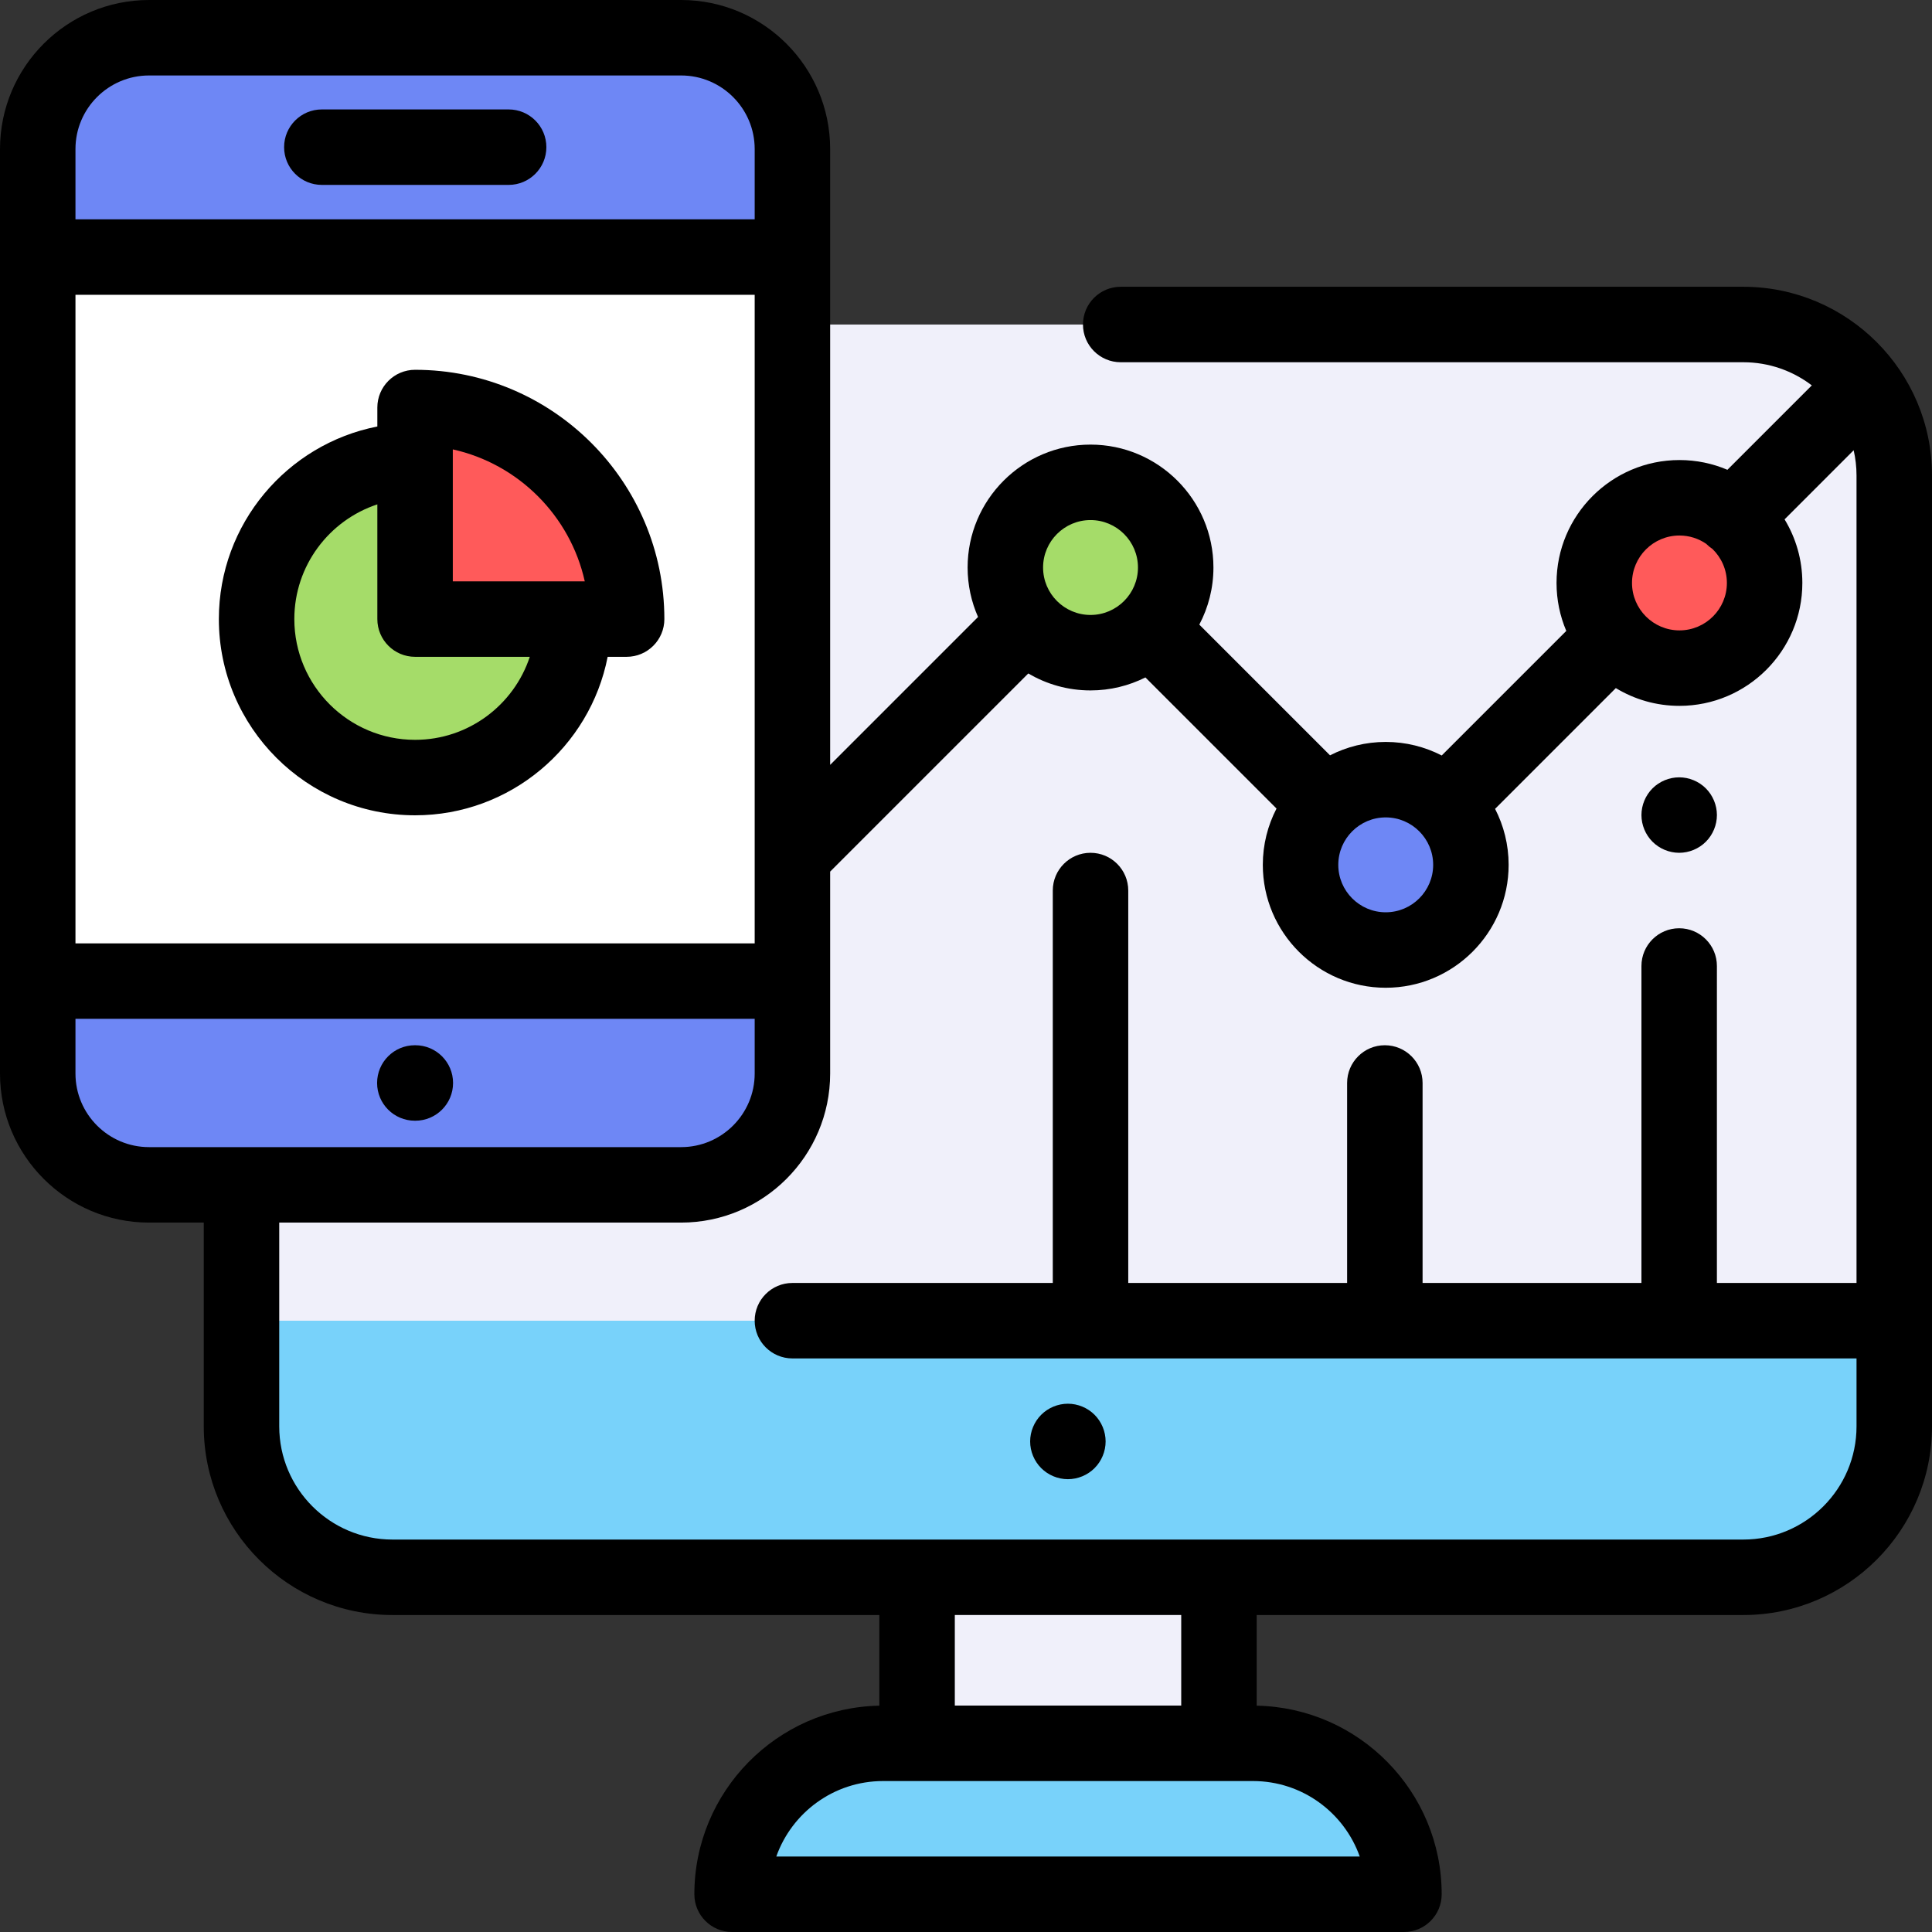 <?xml version="1.0" encoding="iso-8859-1"?>
<!-- Generator: Adobe Illustrator 19.0.0, SVG Export Plug-In . SVG Version: 6.00 Build 0)  -->
<svg version="1.1" id="Capa_1" xmlns="http://www.w3.org/2000/svg" xmlns:xlink="http://www.w3.org/1999/xlink" x="0px" y="0px"
	 viewBox="0 0 512 512" style="enable-background:new 0 0 512 512;" xml:space="preserve">
<rect x="0" y="0" width="512" height="512" fill="#333333" stroke="none"/>
<path style="fill:#78D2FA;" d="M194.012,502h178.049l0,0c0-22.094-17.91-40.004-40.004-40.004h-98.041
	C211.922,461.996,194.012,479.906,194.012,502L194.012,502z"/>
<g>
	<rect x="243.04" y="418" style="fill:#F0F0FA;" width="80" height="43.998"/>
	<path style="fill:#F0F0FA;" d="M357.234,85.998H462c22.091,0,40,17.909,40,40v252c0,22.091-17.909,40-40,40H104
		c-22.091,0-40-17.909-40-40v-252c0-22.091,17.909-40,40-40h104.918"/>
</g>
<path style="fill:#78D2FA;" d="M462,417.998H104c-22.091,0-40-17.909-40-40v-28h438v28C502,400.089,484.091,417.998,462,417.998z"/>
<path style="fill:#6E87F5;" d="M9.935,242V39.5c0-16.292,13.208-29.5,29.5-29.5h141c16.292,0,29.5,13.208,29.5,29.5v245
	c0,16.292-13.208,29.5-29.5,29.5h-141c-16.292,0-29.5-13.208-29.5-29.5L9.935,242"/>
<rect x="9.935" y="68.13" style="fill:#FFFFFF;" width="200" height="191.87"/>
<path style="fill:#A5DC69;" d="M110,164.063h42c0,23.196-18.804,42-42,42s-42-18.804-42-42s18.804-42,42-42V164.063z"/>
<path style="fill:#FF5A5A;" d="M110,108v56.063h56.063C166.063,133.1,140.963,108,110,108z"/>
<circle style="fill:#6E87F5;" cx="367.23" cy="229.19" r="22.573"/>
<circle style="fill:#A5DC69;" cx="289" cy="150.4" r="22.573"/>
<circle style="fill:#FF5A5A;" cx="445.07" cy="154.49" r="22.573"/>
<path d="M462,75.998H297c-5.522,0-10,4.478-10,10s4.478,10,10,10h165c6.817,0,13.106,2.29,18.15,6.134L457.782,124.5
	c-3.908-1.663-8.204-2.584-12.712-2.584c-17.961,0-32.573,14.612-32.573,32.573c0,4.508,0.922,8.804,2.584,12.712l-33.011,33.01
	c-4.454-2.29-9.496-3.591-14.839-3.591c-5.312,0-10.325,1.286-14.76,3.551L317.83,165.53c2.385-4.525,3.742-9.672,3.742-15.133
	c0-17.96-14.612-32.572-32.573-32.572s-32.573,14.612-32.573,32.572c0,4.663,0.992,9.096,2.765,13.11L220,202.698V68.127V39.5
	C220,17.72,202.28,0,180.5,0h-141C17.72,0,0,17.72,0,39.5v245C0,306.28,17.72,324,39.5,324H54v53.998c0,27.57,22.43,50,50,50
	h129.036v24.023c-27.12,0.526-49.024,22.735-49.024,49.979c0,5.522,4.478,10,10,10h178.049c5.522,0,10-4.478,10-10
	c0-27.244-21.904-49.453-49.024-49.979v-24.023H462c27.57,0,50-22.43,50-50v-252C512,98.428,489.57,75.998,462,75.998z
	 M445.07,141.916c2.642,0,5.092,0.823,7.118,2.22c0.017,0.017,0.031,0.036,0.048,0.053c0.493,0.492,1.024,0.922,1.584,1.29
	c2.353,2.286,3.822,5.477,3.822,9.009c0,6.933-5.64,12.572-12.572,12.572s-12.573-5.64-12.573-12.572
	S438.138,141.916,445.07,141.916z M379.805,229.193c0,6.933-5.641,12.573-12.573,12.573s-12.572-5.641-12.572-12.573
	s5.64-12.573,12.572-12.573S379.805,222.261,379.805,229.193z M289,137.824c6.933,0,12.573,5.64,12.573,12.572
	S295.933,162.97,289,162.97s-12.573-5.641-12.573-12.573S282.067,137.824,289,137.824z M20,78.127h180v148.709
	c0,0.003,0,0.007,0,0.01V250H20V78.127z M39.5,20h141c10.752,0,19.5,8.748,19.5,19.5v18.627H20V39.5C20,28.748,28.748,20,39.5,20z
	 M20,284.5V270h180v14.5c0,10.752-8.748,19.5-19.5,19.5h-141C28.748,304,20,295.252,20,284.5z M360.348,492H205.725
	c4.128-11.643,15.252-20.004,28.291-20.004h9.021h80h9.021C345.096,471.996,356.22,480.357,360.348,492z M313.036,451.996h-60
	v-23.998h60V451.996z M462,407.998H323.036h-80H104c-16.542,0-30-13.458-30-30V324h106.5c21.78,0,39.5-17.72,39.5-39.5V260v-29.017
	l52.512-52.512c4.84,2.854,10.475,4.498,16.488,4.498c5.226,0,10.164-1.244,14.545-3.441l34.746,34.746
	c-2.315,4.473-3.632,9.543-3.632,14.918c0,17.961,14.612,32.573,32.572,32.573c17.961,0,32.573-14.612,32.573-32.573
	c0-5.343-1.301-10.385-3.591-14.839l32.002-32.002c4.92,2.987,10.69,4.709,16.854,4.709c17.96,0,32.572-14.612,32.572-32.572
	c0-6.165-1.722-11.934-4.709-16.854l18.309-18.31c0.49,2.148,0.757,4.379,0.757,6.673v214h-37V256c0-5.522-4.478-10-10-10
	s-10,4.478-10,10v83.998h-58V287c0-5.522-4.478-10-10-10s-10,4.478-10,10v52.998h-58V236.002c0-5.522-4.478-10-10-10
	s-10,4.478-10,10v103.996h-69c-5.522,0-10,4.478-10,10s4.478,10,10,10h282v18C492,394.54,478.542,407.998,462,407.998z"/>
<path d="M85.291,49h49.502c5.522,0,10-4.478,10-10s-4.478-10-10-10H85.291c-5.522,0-10,4.478-10,10S79.769,49,85.291,49z"/>
<path d="M109.935,297h0.131c5.522,0,10-4.478,10-10s-4.478-10-10-10h-0.131c-5.522,0-10,4.478-10,10S104.412,297,109.935,297z"/>
<path d="M110,98c-5.522,0-10,4.478-10,10v5.028c-23.905,4.675-42,25.782-42,51.035c0,28.673,23.327,52,52,52
	c25.253,0,46.36-18.095,51.035-42h5.028c5.522,0,10-4.478,10-10C176.063,127.636,146.428,98,110,98z M110,196.063
	c-17.645,0-32-14.355-32-32c0-14.154,9.237-26.191,22-30.4v30.4c0,5.522,4.478,10,10,10h30.4
	C136.191,186.826,124.154,196.063,110,196.063z M120,154.063v-34.971c17.389,3.863,31.107,17.582,34.971,34.971H120z"/>
<path d="M283,372c-2.63,0-5.21,1.069-7.07,2.93S273,379.37,273,382s1.069,5.21,2.93,7.069c1.86,1.86,4.44,2.931,7.07,2.931
	s5.21-1.07,7.069-2.931C291.93,387.21,293,384.63,293,382s-1.07-5.21-2.931-7.07C288.21,373.069,285.63,372,283,372z"/>
<path d="M445,226c2.63,0,5.21-1.07,7.069-2.931C453.93,221.21,455,218.63,455,216s-1.07-5.21-2.931-7.07
	C450.21,207.07,447.63,206,445,206s-5.21,1.069-7.07,2.93S435,213.37,435,216s1.069,5.21,2.93,7.069
	C439.79,224.93,442.37,226,445,226z"/>
<g>
</g>
<g>
</g>
<g>
</g>
<g>
</g>
<g>
</g>
<g>
</g>
<g>
</g>
<g>
</g>
<g>
</g>
<g>
</g>
<g>
</g>
<g>
</g>
<g>
</g>
<g>
</g>
<g>
</g>
</svg>
